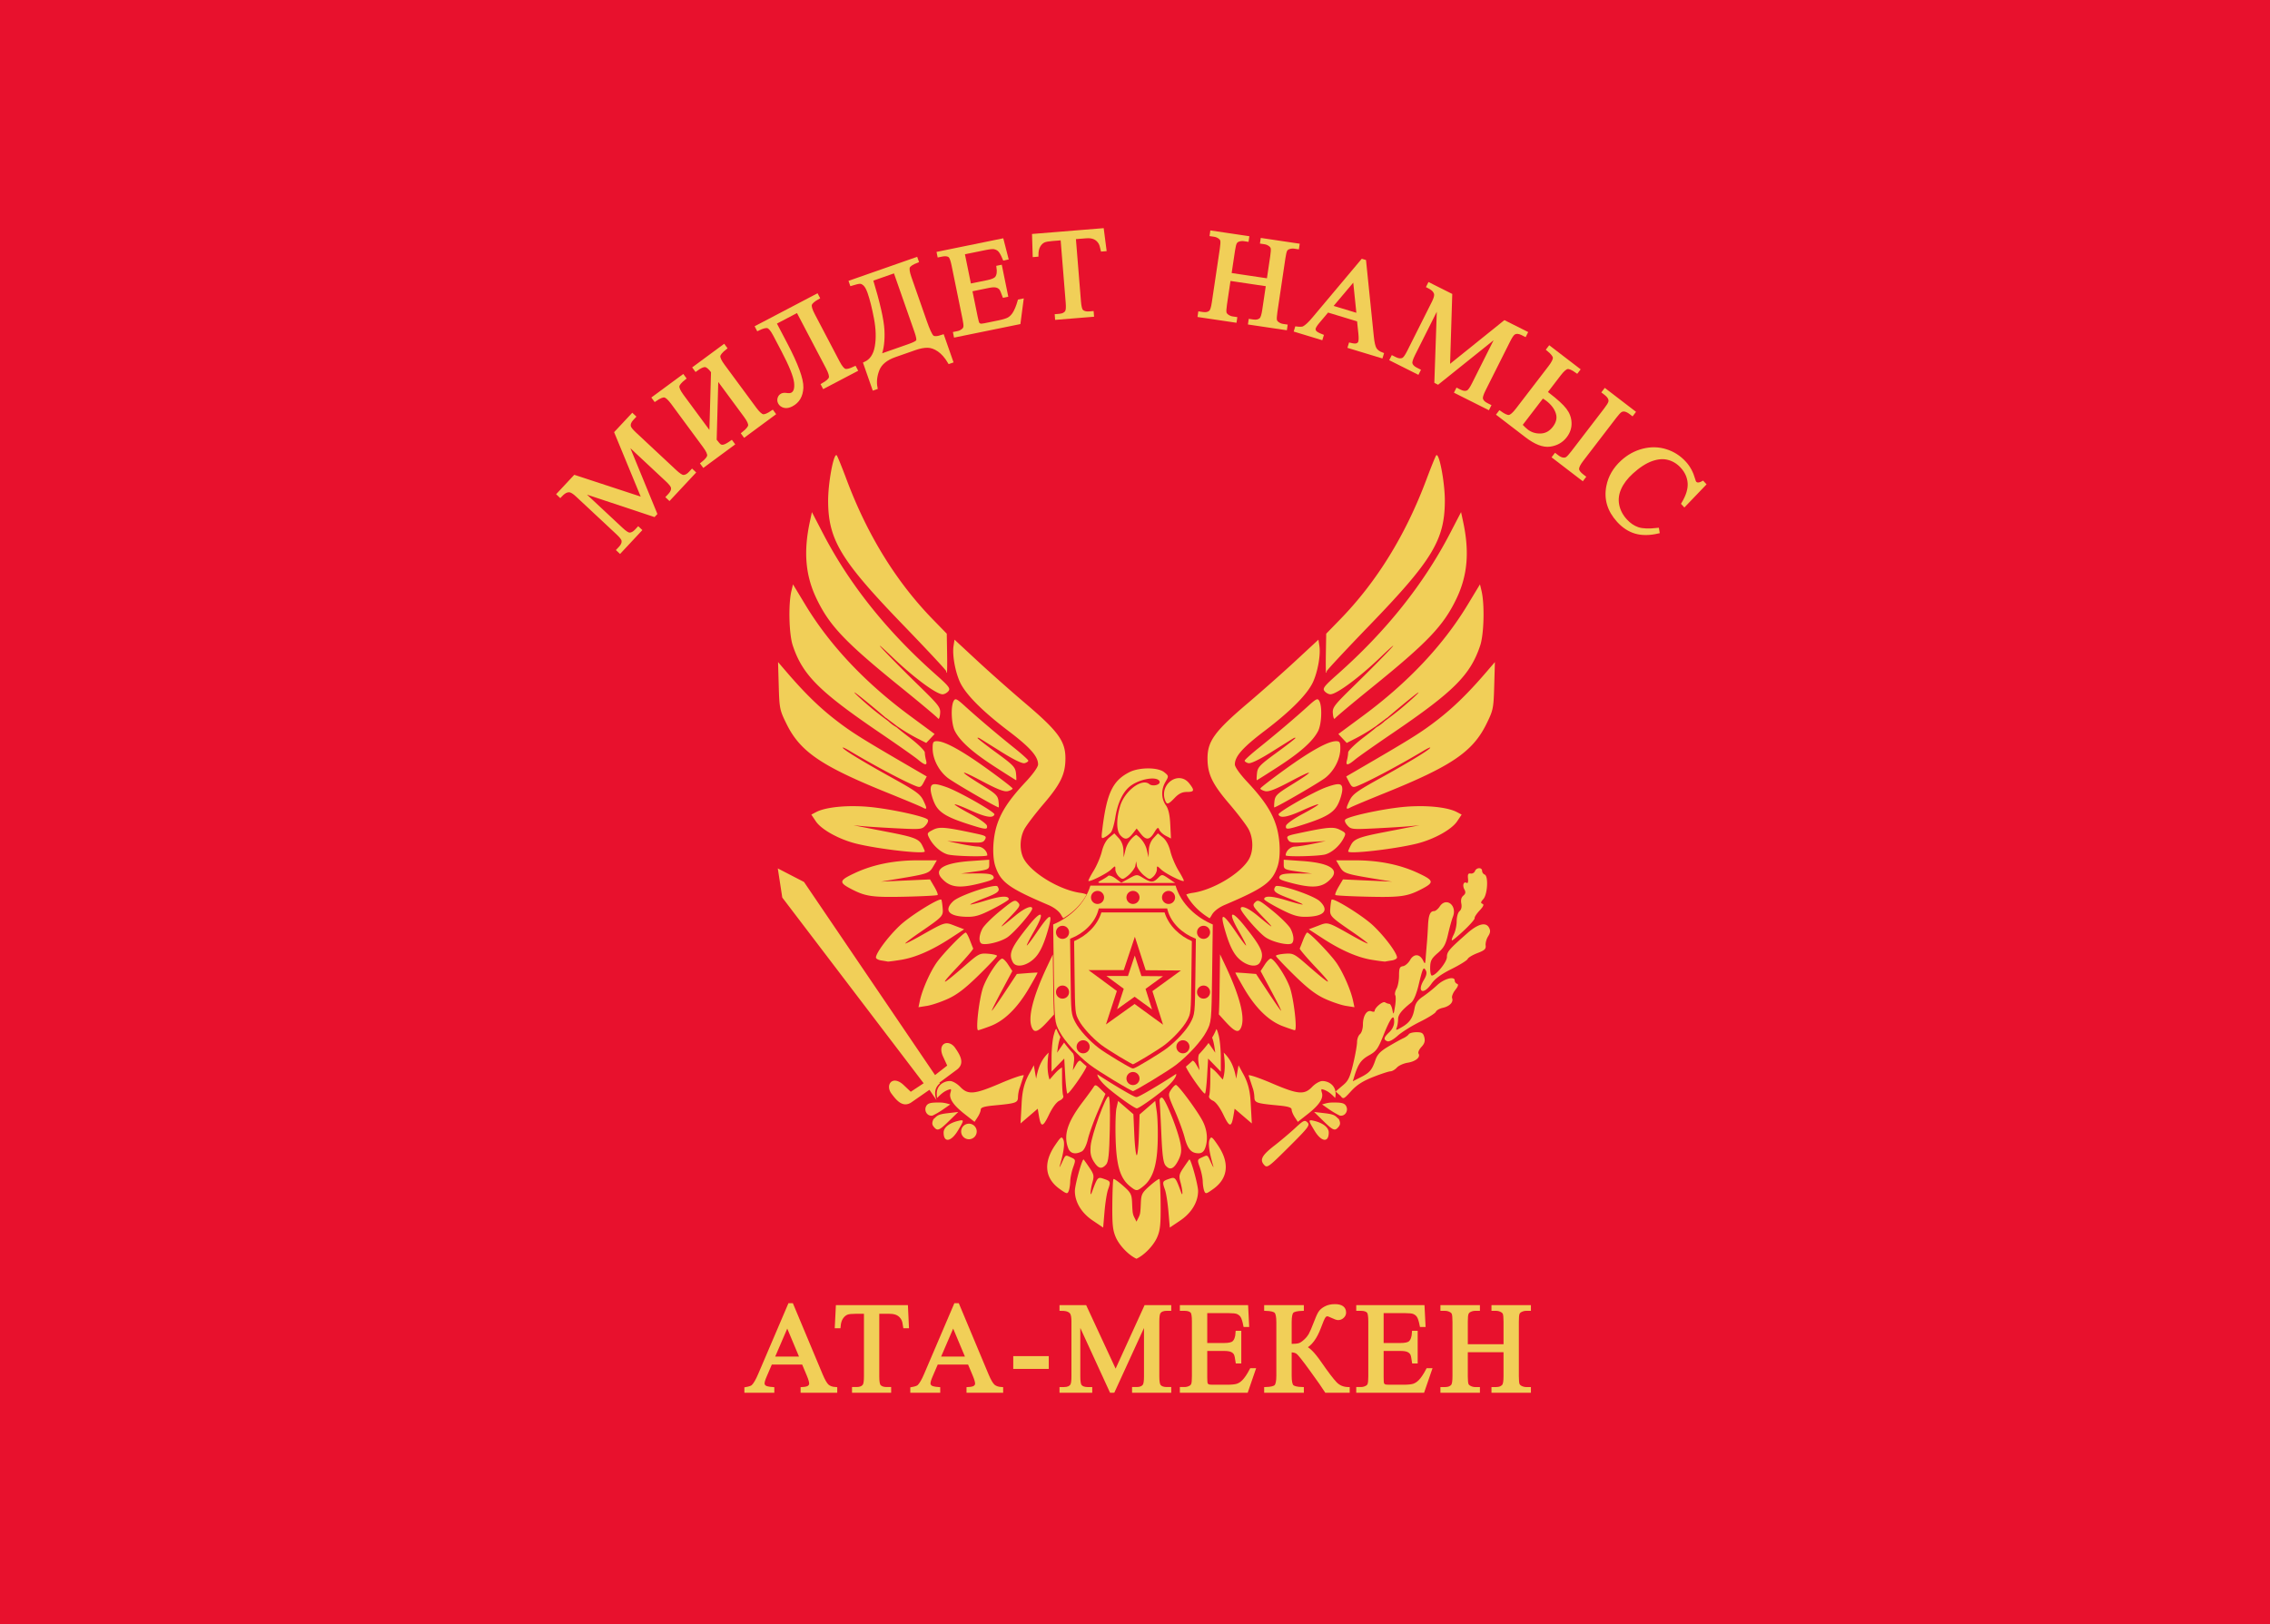 <?xml version="1.0" encoding="UTF-8"?>
<svg width="159.05mm" height="113.84mm" version="1.1" viewBox="0 0 159.05 113.84" xmlns="http://www.w3.org/2000/svg" xmlns:cc="http://creativecommons.org/ns#" xmlns:dc="http://purl.org/dc/elements/1.1/" xmlns:rdf="http://www.w3.org/1999/02/22-rdf-syntax-ns#">
<g transform="translate(211.82 -108.55)">
<g transform="matrix(.901 0 0 .901 -92.674 111.22)">
<path d="m-132.25-2.97h176.55v126.36h-176.55z" fill="#e8112d" stroke-width=".761"/>
<g transform="matrix(.334 0 0 .334 -10.27 53.404)">
<g transform="matrix(1.61 0 0 1.61 -527.24 -296.85)">
<path transform="matrix(.388 0 0 .388 17.784 120.5)" d="m525.27 64.152c-1.13 0.22-3.025 10.623-3.004 17.078 0.047 14.491 4.675 22.139 28.014 46.305 8.809 9.122 16.018 16.851 16.018 17.178 0 0.326 0.097 0.594 0.217 0.594 0.119 0 0.161-3.282 0.092-7.293l-0.125-7.293-5.133-5.268c-13.689-14.046-24.48-31.536-32.223-52.23-1.723-4.606-3.361-8.645-3.641-8.975-0.068-0.08-0.14-0.11-0.215-0.096zm223.85 0c-0.075-0.015-0.147 0.016-0.215 0.096-0.279 0.33-1.917 4.369-3.641 8.975-7.743 20.695-18.534 38.184-32.223 52.23l-5.133 5.268-0.125 7.293c-0.069 4.011-0.028 7.293 0.092 7.293 0.119 0 0.217-0.267 0.217-0.594 0-0.326 7.208-8.056 16.018-17.178 23.339-24.166 27.967-31.814 28.014-46.305 0.021-6.455-1.874-16.858-3.004-17.078zm-232.9 21.248-0.779 3.629c-2.401 11.197-1.633 20.014 2.49 28.619 4.87 10.162 10.71 16.286 31.816 33.363 7.095 5.741 13.148 10.821 13.451 11.287 0.32 0.493 0.652-0.22 0.793-1.701 0.229-2.401-0.254-3.033-8.373-10.957-4.739-4.625-10.582-10.522-12.984-13.105-2.415-2.598-0.788-1.27 3.641 2.973 7.898 7.567 16.331 13.809 18.654 13.809 0.655 0 1.626-0.524 2.158-1.166 0.845-1.018 0.232-1.82-4.826-6.305-18.106-16.054-32.027-33.495-41.92-52.518zm241.95 0-4.121 7.928c-9.893 19.023-23.814 36.464-41.92 52.518-5.058 4.485-5.671 5.286-4.826 6.305 0.533 0.642 1.503 1.166 2.158 1.166 2.324 0 10.756-6.242 18.654-13.809 4.429-4.243 6.056-5.571 3.641-2.973-2.402 2.584-8.245 8.481-12.984 13.105-8.119 7.924-8.602 8.556-8.373 10.957 0.141 1.481 0.473 2.194 0.793 1.701 0.303-0.466 6.356-5.546 13.451-11.287 21.107-17.078 26.946-23.201 31.816-33.363 4.124-8.605 4.892-17.422 2.49-28.619zm-249 26.93-0.588 2.473c-1.181 4.968-0.908 16.077 0.5 20.311 3.651 10.978 9.804 17.142 32.598 32.645 6.533 4.443 12.861 8.897 14.062 9.898 2.727 2.272 3.572 2.338 3.008 0.234-0.242-0.901-0.444-2.196-0.449-2.879-5e-3 -0.69-2.597-3.211-5.836-5.676-2.188-1.666-3.789-2.944-4.752-3.772-0.866-0.455-2.199-1.416-2.978-2.199-1.754-1.278-4.777-3.592-6.467-5.023-3.7-3.134-6.254-5.53-6.199-5.707 0.025-0.08 0.59 0.297 1.83 1.273 2.616 2.059 7.088 5.766 9.836 8.158 0.026-0.051 0.314 0.16 0.904 0.623 0.518 0.406 2.394 1.782 3.344 2.537 0.38 0.244 0.832 0.541 1.389 0.922 1.502 1.027 4.245 2.64 6.096 3.584l3.365 1.717 3.125-3.328-9.09-6.711c-16.814-12.411-29.981-26.381-39.123-41.512zm256.05 0-4.574 7.568c-9.142 15.131-22.309 29.101-39.123 41.512l-9.09 6.711 3.125 3.328 3.365-1.717c1.851-0.944 4.594-2.557 6.096-3.584 0.557-0.38 1.008-0.677 1.389-0.922 0.95-0.755 2.826-2.131 3.344-2.537 0.591-0.463 0.878-0.674 0.904-0.623 2.748-2.392 7.22-6.099 9.836-8.158 1.24-0.976 1.805-1.354 1.83-1.273 0.055 0.177-2.499 2.573-6.199 5.707-1.69 1.431-4.713 3.745-6.467 5.023-0.78 0.783-2.113 1.744-2.978 2.199-0.963 0.827-2.564 2.106-4.752 3.772-3.239 2.465-5.831 4.986-5.836 5.676-5e-3 0.683-0.208 1.978-0.449 2.879-0.564 2.104 0.281 2.038 3.008-0.234 1.201-1.001 7.53-5.455 14.062-9.898 22.794-15.503 28.947-21.666 32.598-32.645 1.408-4.233 1.681-15.342 0.5-20.311zm-195.85 20.613-0.363 2.359c-0.499 3.252 0.556 9.321 2.311 13.287 2.01 4.543 8.279 10.905 18.051 18.318 8.185 6.209 11.148 9.546 11.148 12.555 0 0.937-1.865 3.57-4.58 6.467-6.174 6.587-9.213 11.177-10.822 16.348-1.522 4.891-1.748 11.514-0.518 15.189 1.977 5.904 5.038 8.135 19.756 14.398 2.144 0.913 3.945 2.302 4.709 3.633 0.351 0.612 0.611 1.026 0.854 1.309 3.494-2.076 6.715-5.102 8.689-8.859-0.571-0.248-1.377-0.467-2.275-0.59-7.534-1.033-17.685-7.027-20.941-12.367-1.817-2.98-1.833-7.782-0.039-11.279 0.762-1.486 4.027-5.789 7.256-9.562 6.341-7.411 8.105-11.106 8.105-16.969 0-6.42-2.692-10.094-15.15-20.67-5.083-4.315-13.056-11.382-17.717-15.705zm135.64 0-8.475 7.861c-4.661 4.323-12.634 11.39-17.717 15.705-12.458 10.576-15.15 14.25-15.15 20.67 0 5.863 1.765 9.557 8.105 16.969 3.229 3.774 6.494 8.077 7.256 9.562 1.794 3.498 1.778 8.299-0.039 11.279-3.256 5.34-13.407 11.335-20.941 12.367-0.91 0.125-1.724 0.348-2.295 0.6 1.978 3.76 5.202 6.787 8.699 8.861 0.246-0.282 0.507-0.7 0.863-1.32 0.764-1.331 2.565-2.72 4.709-3.633 14.718-6.264 17.779-8.495 19.756-14.398 1.231-3.676 1.005-10.298-0.518-15.189-1.609-5.17-4.648-9.761-10.822-16.348-2.715-2.897-4.58-5.529-4.58-6.467 0-3.009 2.963-6.345 11.148-12.555 9.772-7.413 16.041-13.775 18.051-18.318 1.754-3.966 2.81-10.035 2.311-13.287zm-201.41 8.359 0.256 8.852c0.245 8.501 0.361 9.065 2.949 14.303 5.066 10.25 12.961 15.628 37.51 25.547 6.535 2.641 12.43 5.107 13.1 5.482 1.771 0.991 1.836 0.545 0.363-2.539-1.145-2.399-2.698-3.524-11.93-8.635-10.779-5.968-18.148-10.478-18.148-11.107 0-0.191 1.066 0.292 2.367 1.072 9.036 5.419 20.919 11.735 25.002 13.287 1.501 0.571 1.893 0.365 2.846-1.477l1.105-2.137-7.106-4.135c-17.458-10.161-21.125-12.474-27.033-17.061-6.031-4.681-11.472-10.018-18.158-17.812zm267.18 0-3.123 3.641c-6.686 7.795-12.128 13.132-18.158 17.812-5.909 4.586-9.575 6.9-27.033 17.061l-7.106 4.135 1.105 2.137c0.953 1.842 1.345 2.047 2.846 1.477 4.083-1.552 15.966-7.868 25.002-13.287 1.302-0.781 2.367-1.263 2.367-1.072 0 0.63-7.369 5.139-18.148 11.107-9.231 5.111-10.784 6.236-11.93 8.635-1.472 3.084-1.408 3.53 0.363 2.539 0.67-0.375 6.564-2.842 13.1-5.482 24.549-9.919 32.444-15.297 37.51-25.547 2.589-5.238 2.705-5.801 2.949-14.303zm-200.93 13.885c-0.344-0.03-0.56 0.195-0.791 0.607-1.146 2.048-0.876 8.667 0.459 11.248 1.963 3.797 6.572 7.914 14.879 13.289 4.262 2.758 7.84 5.017 7.951 5.019 0.111 2e-3 0.084-1.149-0.061-2.557-0.236-2.295-0.989-3.09-7.301-7.693-3.872-2.824-7.039-5.295-7.039-5.492 0-0.197 0.41-0.109 0.91 0.197 0.501 0.306 4.137 2.58 8.082 5.053 4.547 2.85 7.681 4.362 8.557 4.133 0.76-0.199 1.383-0.613 1.383-0.922 0-0.309-2.376-2.463-5.279-4.787-6.338-5.074-13.457-11.111-18.293-15.51-1.954-1.777-2.884-2.536-3.457-2.586zm134.69 0c-0.573 0.05-1.503 0.809-3.457 2.586-4.836 4.399-11.955 10.435-18.293 15.51-2.903 2.325-5.279 4.479-5.279 4.787 0 0.309 0.623 0.723 1.383 0.922 0.876 0.229 4.01-1.283 8.557-4.133 3.945-2.473 7.581-4.747 8.082-5.053 0.501-0.306 0.91-0.395 0.91-0.197 0 0.197-3.167 2.668-7.039 5.492-6.312 4.603-7.065 5.398-7.301 7.693-0.144 1.408-0.172 2.559-0.061 2.557 0.111-2e-3 3.689-2.261 7.951-5.019 8.306-5.375 12.916-9.492 14.879-13.289 1.335-2.581 1.605-9.2 0.459-11.248-0.231-0.412-0.447-0.638-0.791-0.607zm-141.7 15.611c-1.412-5e-3 -1.637 0.372-1.623 2.725 0.023 3.918 2.256 8.289 5.578 10.92 2.169 1.718 17.642 10.708 19.021 11.051 0.122 0.03 0.102-1.011-0.045-2.312-0.236-2.081-0.987-2.809-6.231-6.043-8.873-5.473-8.836-6.18 0.074-1.445 5.844 3.105 8.315 4.059 9.648 3.725 0.986-0.247 1.774-0.69 1.754-0.982-0.021-0.293-4.231-3.555-9.355-7.25-9.498-6.848-15.888-10.374-18.822-10.387zm148.71 0c-2.934 0.013-9.324 3.539-18.822 10.387-5.125 3.695-9.335 6.957-9.355 7.25-0.02 0.293 0.768 0.735 1.754 0.982 1.333 0.335 3.804-0.619 9.648-3.725 8.911-4.735 8.947-4.028 0.074 1.445-5.243 3.234-5.995 3.962-6.231 6.043-0.147 1.302-0.167 2.343-0.045 2.312 1.379-0.343 16.852-9.333 19.021-11.051 3.322-2.631 5.555-7.002 5.578-10.92 0.014-2.353-0.211-2.73-1.623-2.725zm-70.004 10.148c-2.505-2e-3 -5.183 0.471-7.041 1.424-6.188 3.173-8.371 7.765-10.02 21.072-0.457 3.69-0.409 3.851 0.93 3.135 0.776-0.416 1.808-1.232 2.291-1.814 0.483-0.583 1.206-3.099 1.607-5.59 0.864-5.365 2.805-9.462 5.481-11.566 3.587-2.821 10.308-3.9 11.01-1.768 0.405 1.231-2.597 1.974-3.832 0.949-2.781-2.308-9.2 2.545-10.889 8.232-1.448 4.876-1.406 9.176 0.105 10.846 1.647 1.82 2.789 1.674 4.566-0.586l1.51-1.92 1.51 1.92c1.988 2.527 3.304 2.42 5.023-0.408 1.186-1.95 1.491-2.121 1.897-1.065 0.266 0.693 1.354 1.71 2.418 2.26l1.936 1-0.258-5.213c-0.181-3.659-0.675-5.803-1.658-7.188-1.744-2.456-1.794-5.871-0.127-8.713 1.249-2.129 1.239-2.2-0.445-3.57-1.175-0.956-3.508-1.435-6.014-1.438zm11.26 3.623c-3.388 0.193-6.552 4.076-4.904 8.371 0.621 1.618 1.177 1.457 3.562-1.033 1.501-1.566 2.774-2.184 4.504-2.184 2.81 0 2.968-0.556 0.904-3.18-0.98-1.246-2.179-1.852-3.387-1.963-0.227-0.021-0.454-0.025-0.68-0.012zm-90.895 2.262c-1.087 0.043-1.434 0.685-1.424 1.982 8e-3 1.101 0.64 3.374 1.402 5.053 1.571 3.46 4.444 5.239 12.781 7.912 6.335 2.031 7.084 2.09 6.785 0.537-0.134-0.696-2.898-2.651-6.285-4.447-3.325-1.763-5.907-3.347-5.736-3.518 0.171-0.171 2.883 0.863 6.025 2.295 5.516 2.514 8.316 2.976 8.789 1.451 0.263-0.848-13.271-8.544-17.896-10.176-1.765-0.623-3.035-0.986-3.93-1.072-0.187-0.018-0.357-0.024-0.512-0.018zm150.57 0c-0.155-6e-3 -0.325-4.9e-4 -0.512 0.018-0.895 0.087-2.163 0.449-3.928 1.072-4.625 1.632-18.161 9.328-17.898 10.176 0.473 1.525 3.273 1.063 8.789-1.451 3.143-1.432 5.855-2.466 6.025-2.295 0.171 0.171-2.411 1.754-5.736 3.518-3.388 1.796-6.151 3.752-6.285 4.447-0.299 1.553 0.45 1.494 6.785-0.537 8.338-2.673 11.21-4.452 12.781-7.912 0.762-1.679 1.395-3.951 1.402-5.053 0.01-1.298-0.337-1.939-1.424-1.982zm-180.22 8.193c-6.103-0.067-11.653 0.728-14.445 2.191l-1.811 0.949 1.682 2.514c2.073 3.098 8.716 6.758 15.119 8.33 8.361 2.053 25.484 3.993 25.484 2.887 0-0.22-0.471-1.31-1.045-2.42-1.153-2.23-3.073-2.966-12.426-4.773-3.204-0.619-7.464-1.449-9.467-1.844l-3.641-0.717 3.588 0.348c1.973 0.191 7.707 0.552 12.742 0.803 8.749 0.435 9.218 0.385 10.559-1.113 0.846-0.945 1.135-1.821 0.729-2.203-1.242-1.168-12.97-3.748-20.863-4.59-2.075-0.221-4.171-0.339-6.205-0.361zm209.87 0c-2.034 0.022-4.13 0.14-6.205 0.361-7.893 0.842-19.622 3.422-20.863 4.59-0.407 0.382-0.117 1.258 0.729 2.203 1.34 1.498 1.81 1.548 10.559 1.113 5.036-0.25 10.77-0.612 12.742-0.803l3.588-0.348-3.641 0.717c-2.002 0.395-6.263 1.225-9.467 1.844-9.353 1.807-11.273 2.544-12.426 4.773-0.574 1.11-1.045 2.2-1.045 2.42 0 1.106 17.123-0.834 25.484-2.887 6.403-1.572 13.046-5.232 15.119-8.33l1.682-2.514-1.809-0.949c-2.792-1.463-8.345-2.258-14.447-2.191zm-177.7 8.068c-1.329 0.023-2.193 0.293-3.107 0.766-2.23 1.153-2.279 1.277-1.289 3.18 1.421 2.731 4.216 5.21 6.717 5.959 2.338 0.7 14.84 0.988 14.84 0.342 0-1.566-1.781-3.232-3.484-3.262-1.087-0.018-4.108-0.488-6.711-1.041l-4.732-1.006 6.65 0.398c5.962 0.358 6.728 0.261 7.406-0.951 0.679-1.213 0.335-1.442-3.373-2.236-7.194-1.54-10.702-2.187-12.916-2.148zm145.53 0c-2.214-0.039-5.722 0.608-12.916 2.148-3.708 0.794-4.052 1.023-3.373 2.236 0.678 1.212 1.444 1.309 7.406 0.951l6.65-0.398-4.732 1.006c-2.603 0.553-5.624 1.023-6.711 1.041-1.703 0.029-3.484 1.696-3.484 3.262 0 0.646 12.502 0.358 14.84-0.342 2.501-0.749 5.296-3.228 6.717-5.959 0.99-1.903 0.941-2.026-1.289-3.18-0.914-0.473-1.779-0.742-3.107-0.766zm-81.02 2.076-1.889 1.561c-1.186 0.981-2.215 2.913-2.772 5.201-0.487 2.002-1.863 5.234-3.059 7.18-1.195 1.946-2.064 3.646-1.932 3.779 0.47 0.47 6.783-2.697 8.398-4.213 1.62-1.522 1.639-1.523 1.639-0.068 0 0.809 0.605 2.019 1.344 2.688 1.261 1.141 1.466 1.119 3.33-0.348 1.093-0.86 2.325-2.422 2.736-3.471l0.324-1.906 0.324 1.906c0.412 1.049 1.643 2.611 2.736 3.471 1.864 1.466 2.071 1.489 3.332 0.348 0.739-0.669 1.344-1.879 1.344-2.688 0-1.455 0.018-1.454 1.639 0.068 1.615 1.516 7.926 4.683 8.396 4.213 0.133-0.133-0.736-1.833-1.932-3.779-1.195-1.946-2.57-5.177-3.057-7.18-0.556-2.288-1.587-4.221-2.773-5.201l-1.887-1.561-1.65 1.781c-1.039 1.121-1.681 2.776-1.736 4.473l-0.088 2.691-0.74-3.076c-0.587-2.188-2.233-4.298-3.908-5.336-1.675 1.038-3.321 3.148-3.908 5.336l-0.74 3.076-0.086-2.691c-0.055-1.697-0.699-3.351-1.738-4.473zm-46.625 9.824-6.99 0.49c-9.857 0.693-13.768 3.023-10.754 6.404 3.223 3.616 6.785 3.966 15.727 1.547 3.372-0.913 4.053-1.343 3.549-2.244-0.481-0.859-1.939-1.107-6.356-1.08l-5.732 0.035 5.279-0.75c4.951-0.703 5.277-0.863 5.277-2.576zm109.76 0v1.826c0 1.714 0.326 1.873 5.277 2.576l5.279 0.75-5.732-0.035c-4.417-0.027-5.875 0.221-6.356 1.08-0.504 0.901 0.176 1.331 3.549 2.244 8.941 2.42 12.504 2.069 15.727-1.547 3.014-3.382-0.895-5.711-10.752-6.404zm-136.3 0.215c-8.942 0-16.812 1.591-23.605 4.775-5.876 2.754-6.021 3.46-1.24 5.953 5.28 2.753 7.812 3.114 19.914 2.844 6.519-0.146 12.021-0.431 12.227-0.637 0.205-0.205-0.349-1.599-1.232-3.096l-1.605-2.721-9.164 0.416-9.164 0.418 6.189-1.023c11.292-1.865 11.85-2.058 13.33-4.592l1.365-2.338zm155.82 0 1.365 2.338c1.48 2.534 2.038 2.727 13.33 4.592l6.189 1.023-9.164-0.418-9.164-0.416-1.605 2.721c-0.883 1.496-1.438 2.89-1.232 3.096 0.205 0.205 5.708 0.491 12.227 0.637 12.102 0.27 14.636-0.091 19.916-2.844 4.781-2.493 4.634-3.199-1.242-5.953-6.793-3.184-14.663-4.775-23.605-4.775zm53.281 2.943c-0.597 0.02-1.259 0.385-1.525 1.078-0.233 0.608-0.96 1.017-1.615 0.91-0.909-0.149-1.141 0.294-0.973 1.873 0.13 1.218-0.075 1.887-0.496 1.627-1.127-0.696-1.689 0.864-0.865 2.402 0.564 1.054 0.468 1.627-0.393 2.342-0.748 0.621-1.004 1.625-0.744 2.924 0.251 1.256 9e-3 2.302-0.664 2.861-0.6 0.498-1.062 2.124-1.062 3.74 0 1.573-0.5 3.826-1.111 5.008-0.611 1.181-0.887 2.148-0.615 2.148 0.272 0 2.324-1.72 4.559-3.822 2.235-2.103 3.971-4.116 3.857-4.475-0.113-0.358 0.711-1.63 1.832-2.826 1.434-1.53 1.754-2.278 1.082-2.519-0.734-0.264-0.659-0.671 0.324-1.758 1.583-1.749 1.95-8.587 0.492-9.146-0.525-0.202-0.953-0.823-0.953-1.381 0-0.684-0.532-1.007-1.129-0.986zm-261.37 0.082 1.67 10.863 52.691 69.229-4.801 3.172-2.897-2.734c-3.929-3.429-6.587 0.06-4.441 3.234 1.935 2.625 4.416 5.807 7.844 3.256l6.451-4.486 2.648 3.865c-0.48-1.37-1.31-4.184 1.256-6.283l-0.186-0.256 6.309-4.688c3.51-2.437 1.282-5.802-0.59-8.473-2.325-3.045-6.479-1.635-4.481 3.182l1.672 3.617-4.535 3.541-48.846-71.996zm143.35 2.508c-0.515-0.046-0.878 0.314-1.598 1.033-1.799 1.799-2.664 1.801-5.586 0.019-2.318-1.413-2.33-1.413-5.231 0.176l-2.908 1.592-2.137-1.578c-1.217-0.9-2.413-1.308-2.779-0.947-0.353 0.348-1.625 1.142-2.826 1.766-0.801 0.416-1.117 0.676-0.395 0.844h28.188l-2.219-1.508c-1.328-0.901-1.995-1.351-2.51-1.397zm-62.293 4.025c-3.112 0.102-13.622 3.76-15.68 5.693-3.653 3.432-1.61 5.726 5.182 5.814 3.042 0.04 4.898-0.531 9.648-2.967 3.235-1.659 5.881-3.275 5.881-3.592 0-1.391-2.963-1.241-8.326 0.42-3.178 0.985-5.89 1.678-6.025 1.543-0.135-0.135 2.219-1.187 5.232-2.338 5.312-2.028 6.047-2.683 4.922-4.385-0.097-0.146-0.389-0.204-0.834-0.189zm105.26 0c-0.445-0.015-0.737 0.043-0.834 0.189-1.125 1.702-0.391 2.357 4.922 4.385 3.014 1.151 5.368 2.202 5.232 2.338-0.135 0.135-2.847-0.558-6.025-1.543-5.363-1.661-8.326-1.811-8.326-0.42 0 0.317 2.646 1.933 5.881 3.592 4.75 2.436 6.607 3.006 9.648 2.967 6.792-0.089 8.835-2.382 5.182-5.814-2.057-1.933-12.567-5.591-15.68-5.693zm-125.61 5.061c-1.804 0.125-11.505 6.223-15.129 9.613-4.299 4.022-8.998 10.293-8.998 12.008 0 0.439 0.901 0.935 2.002 1.102 1.101 0.167 2.167 0.349 2.367 0.406 0.2 0.057 2.448-0.235 4.994-0.648 5.405-0.877 11.576-3.583 18.541-8.131l4.971-3.244-3.418-1.307c-3.867-1.477-3.322-1.64-13.256 3.963-2.903 1.637-5.279 2.813-5.279 2.611 0-0.202 2.376-2.001 5.279-3.998 8.879-6.106 8.92-6.152 8.654-9.285-0.13-1.53-0.345-2.896-0.479-3.033-0.046-0.047-0.13-0.065-0.25-0.057zm145.96 0c-0.12-8e-3 -0.204 9e-3 -0.25 0.057-0.133 0.137-0.349 1.503-0.479 3.033-0.266 3.133-0.224 3.179 8.654 9.285 2.903 1.997 5.279 3.796 5.279 3.998 0 0.202-2.376-0.974-5.279-2.611-9.934-5.603-9.389-5.44-13.256-3.963l-3.418 1.307 4.971 3.244c6.965 4.548 13.138 7.254 18.543 8.131 2.546 0.413 4.792 0.705 4.992 0.648 0.2-0.057 1.266-0.239 2.367-0.406 1.101-0.167 2.002-0.663 2.002-1.102 0-1.715-4.699-7.986-8.998-12.008-3.624-3.39-13.325-9.488-15.129-9.613zm-118.21 0.475c-0.844-0.011-2.165 0.991-5.654 3.842-3.01 2.46-5.959 5.415-6.555 6.566-1.177 2.276-1.4 4.514-0.537 5.391 0.999 1.015 7.013-0.302 9.801-2.147 2.544-1.683 9.311-9.477 9.312-10.725 1e-3 -1.401-2.793-0.268-6.143 2.492-6.421 5.292-6.702 5.391-2.307 0.812 3.98-4.146 4.206-4.56 3.098-5.668-0.346-0.346-0.632-0.559-1.016-0.564zm90.453 0c-0.384 5e-3 -0.669 0.218-1.016 0.564-1.108 1.108-0.883 1.522 3.098 5.668 4.395 4.579 4.114 4.479-2.307-0.812-3.349-2.76-6.144-3.894-6.143-2.492 1e-3 1.247 6.769 9.041 9.312 10.725 2.788 1.845 8.802 3.162 9.801 2.147 0.863-0.877 0.64-3.115-0.537-5.391-0.596-1.151-3.544-4.106-6.555-6.566-3.489-2.851-4.81-3.853-5.654-3.842zm70.344 0.539c-0.87-0.026-1.799 0.446-2.555 1.6-0.614 0.937-1.551 1.703-2.082 1.703-1.473 0-2.083 1.466-2.269 5.461-0.094 2.002-0.284 4.951-0.424 6.553-0.14 1.602-0.341 4.059-0.447 5.461-0.178 2.336-0.257 2.416-0.955 0.973-1.237-2.558-3.445-2.658-4.844-0.221-0.665 1.158-1.866 2.199-2.668 2.314-1.211 0.174-1.459 0.765-1.463 3.486-2e-3 1.802-0.427 4.02-0.943 4.93-0.517 0.909-0.727 1.997-0.467 2.418 0.26 0.421 0.219 2.298-0.09 4.172-0.525 3.183-0.59 3.263-0.992 1.223-0.237-1.201-0.754-2.189-1.15-2.195-0.397-5e-3 -1.111-0.259-1.588-0.562-0.832-0.529-3.867 2.01-3.867 3.236 0 0.312-0.539 0.362-1.197 0.109-1.678-0.644-3.17 1.675-3.17 4.924 0 1.498-0.484 3.084-1.094 3.59-0.601 0.499-1.092 1.83-1.092 2.957 0 1.127-0.648 4.772-1.441 8.102-1.209 5.074-1.827 6.368-3.822 8.004l-2.707 2.299s0.365 0.407 1.789 1.619c1.06 1.364 1.199 1.301 3.981-1.75 2.092-2.295 4.338-3.736 8.185-5.254 2.916-1.151 5.824-2.101 6.463-2.115 0.639-0.013 1.719-0.642 2.4-1.395s2.492-1.57 4.023-1.814c2.979-0.476 4.873-2.063 4.051-3.393-0.277-0.448 0.205-1.565 1.068-2.484 1.158-1.233 1.444-2.175 1.09-3.588-0.399-1.589-0.895-1.914-2.908-1.914-1.335 0-2.642 0.346-2.904 0.771-0.263 0.425-1.183 1.092-2.045 1.482-0.862 0.39-3.339 1.764-5.504 3.051-3.078 1.83-4.151 2.959-4.914 5.176-1.257 3.652-2.082 4.601-5.545 6.367l-2.844 1.449 0.516-1.686c1.447-4.732 2.541-6.319 5.486-7.959 2.742-1.527 3.385-2.411 5.356-7.344 2.686-6.724 4.061-8.491 4.061-5.223 0 1.409-0.657 2.821-1.82 3.914-2.095 1.968-2.269 2.785-0.723 3.379 0.651 0.25 2.207-0.578 3.824-2.035 1.499-1.351 5.234-3.694 8.301-5.207 3.067-1.513 5.749-3.198 5.959-3.744 0.21-0.546 1.364-1.209 2.564-1.473 2.561-0.562 4.069-2.119 3.498-3.607-0.223-0.58 0.302-1.954 1.166-3.053 1.074-1.366 1.292-2.09 0.688-2.291-0.486-0.162-0.885-0.719-0.885-1.24 0-1.743-3.946-0.694-6.557 1.744-1.399 1.307-3.765 3.201-5.258 4.211-2.024 1.37-2.831 2.51-3.176 4.482-0.612 3.5-1.809 5.265-4.703 6.943-2.187 1.268-2.35 1.279-1.906 0.123 0.267-0.695 0.484-2.072 0.484-3.059 0-1.679 1.327-3.366 4.867-6.186 0.933-0.743 1.963-3.169 2.777-6.553 1.555-6.458 1.825-7.006 2.697-5.447 0.472 0.843 0.25 1.911-0.738 3.553-2.701 4.488-0.177 5.747 2.828 1.41 1.31-1.891 3.568-3.55 7.518-5.519 3.105-1.549 5.807-3.233 6.002-3.742 0.195-0.509 1.827-1.489 3.627-2.176 2.665-1.018 3.233-1.547 3.061-2.861-0.116-0.887 0.296-2.41 0.916-3.383 0.855-1.341 0.94-2.121 0.352-3.225-1.178-2.209-4.114-1.469-8.098 2.043-6.857 6.045-7.606 6.918-7.606 8.895 0 1.888-4.087 6.9-5.627 6.9-0.372 0-0.65-1.348-0.619-2.996 0.048-2.533 0.487-3.366 2.838-5.398 2.285-1.975 2.968-3.226 3.834-7.016 0.58-2.537 1.391-5.45 1.801-6.473 1.172-2.923-0.45-5.39-2.363-5.447zm-151.5 4.629c-0.603 0.034-2.053 1.352-4.229 4.066-6.628 8.271-7.601 10.517-5.916 13.666 1.22 2.28 5.481 1.339 8.439-1.865 1.559-1.689 2.926-4.488 4.17-8.537 2.629-8.561 1.669-8.645-3.959-0.346-1.762 2.599-3.307 4.621-3.434 4.494-0.127-0.127 1.13-2.593 2.795-5.481 2.285-3.962 2.909-6.042 2.133-5.998zm71.852 0c-0.776-0.043-0.152 2.035 2.133 5.998 1.665 2.887 2.924 5.354 2.797 5.481-0.127 0.127-1.673-1.895-3.436-4.494-5.628-8.299-6.588-8.215-3.959 0.346 1.244 4.049 2.611 6.848 4.17 8.537 2.959 3.204 7.219 4.146 8.439 1.865 1.685-3.149 0.714-5.395-5.914-13.666-2.175-2.715-3.627-4.033-4.231-4.066zm-99.559 6.678c-0.904 0-8.693 8.072-10.938 11.334-2.458 3.573-5.294 10.05-6.148 14.047l-0.521 2.443 3.17-0.5c1.743-0.275 5.267-1.464 7.832-2.641 3.446-1.581 6.442-3.883 11.469-8.812 3.742-3.67 6.805-6.907 6.805-7.193 0-0.286-1.48-0.639-3.289-0.783-3.137-0.249-3.532-0.049-8.557 4.336-8.86 7.732-9.941 8.049-3.228 0.949 3.524-3.727 6.307-6.987 6.186-7.246-0.122-0.259-0.694-1.701-1.273-3.203-0.579-1.502-1.257-2.731-1.506-2.731zm127.27 0c-0.249 0-0.927 1.229-1.506 2.731-0.579 1.502-1.152 2.944-1.273 3.203-0.122 0.259 2.662 3.519 6.186 7.246 6.713 7.1 5.632 6.783-3.228-0.949-5.024-4.384-5.42-4.585-8.557-4.336-1.809 0.144-3.289 0.497-3.289 0.783 0 0.286 3.062 3.523 6.805 7.193 5.027 4.93 8.023 7.231 11.469 8.812 2.565 1.177 6.089 2.366 7.832 2.641l3.17 0.5-0.521-2.443c-0.855-3.997-3.69-10.473-6.148-14.047-2.244-3.262-10.034-11.334-10.938-11.334zm-32.482 8.102-0.1 7.519c-0.098 7.534-0.162 11.919-0.344 14.877l2.082 2.305c3.653 4.044 5.075 4.735 6.039 2.934 1.876-3.505-0.077-11.548-5.686-23.418zm-62.324 0.053-1.969 4.164c-5.609 11.87-7.561 19.913-5.686 23.418 0.964 1.801 2.386 1.11 6.039-2.934l2.061-2.281c-0.183-2.958-0.249-7.346-0.348-14.9zm-18.971 1.561c-1.469 0.463-5.384 6.374-6.934 10.469-1.491 3.941-2.957 16.225-1.935 16.225 0.242 0 2.258-0.68 4.481-1.512 5.238-1.96 10.137-6.747 14.459-14.131 1.851-3.162 3.292-5.789 3.201-5.838-0.091-0.049-1.862 0.044-3.936 0.205l-3.772 0.293-4.518 6.85c-2.485 3.768-4.646 6.852-4.803 6.852-0.157 0 1.497-3.326 3.674-7.391l3.957-7.389-1.574-2.432c-0.866-1.337-1.9-2.327-2.301-2.201zm100.29 0c-0.4-0.126-1.435 0.864-2.301 2.201l-1.574 2.432 3.957 7.389c2.177 4.064 3.831 7.391 3.674 7.391-0.157 0-2.318-3.084-4.803-6.852l-4.518-6.85-3.772-0.293c-2.074-0.161-3.845-0.254-3.936-0.205-0.091 0.049 1.35 2.676 3.201 5.838 4.322 7.384 9.221 12.171 14.459 14.131 2.222 0.831 4.239 1.512 4.481 1.512 1.021 0-0.444-12.284-1.936-16.225-1.55-4.095-5.465-10.006-6.934-10.469zm-79.961 26.229c-0.335-0.06-0.553 0.611-1.025 2.311-0.441 1.588-0.803 5.296-0.805 8.242l-6e-3 5.356 4.734-4.887 0.363 6.314h2e-3c0.2 3.473 0.552 6.501 0.783 6.731 0.474 0.47 6.672-8.372 7.176-10.15-0.801-0.673-1.592-1.379-2.367-2.111-0.548-1e-3 -0.954 0.454-1.6 1.574l-1.16 2.012 0.381-2.873c0.193-1.456 0.154-2.398-0.275-3.389-1.275-1.374-2.418-2.751-3.367-4.059l-1.174 1.699-1.428 2.068 0.32-2.184c0.176-1.201 0.537-2.687 0.803-3.299 0.051-0.117 0.077-0.257 0.092-0.406-0.11-0.19-0.243-0.391-0.34-0.574-0.454-0.86-0.811-1.585-1.105-2.375-5e-4 -1e-4 -1e-3 9e-5 -2e-3 0zm59.588 0.047c-0.291 0.771-0.641 1.485-1.086 2.328-0.138 0.262-0.321 0.547-0.486 0.822 0.015 0.054 0.026 0.11 0.047 0.158 0.266 0.612 0.627 2.097 0.803 3.299l0.32 2.184-1.428-2.068-1.078-1.562c-1.004 1.369-2.23 2.811-3.578 4.24-0.31 0.881-0.332 1.771-0.16 3.07l0.381 2.873-1.16-2.012c-0.577-1-0.961-1.468-1.426-1.559-0.82 0.774-1.658 1.516-2.506 2.223 0.762 2.069 6.678 10.482 7.141 10.023 0.231-0.229 0.585-3.258 0.785-6.731l0.365-6.314 2.365 2.443 2.367 2.443-6e-3 -5.356c-2e-3 -2.946-0.364-6.654-0.805-8.242-0.388-1.397-0.605-2.091-0.855-2.264zm-62.504 8.756c-2.952 2.807-3.978 5.998-4.664 9.721l-0.43-2.5-0.43-2.502-1.428 2.66c-2.467 4.192-2.96 7.859-3.147 12.141l-0.379 6.887 3.205-2.746 3.203-2.744 0.406 2.438c0.774 4.645 1.473 4.62 3.752-0.127 1.33-2.772 2.839-4.803 3.941-5.305 1.076-0.49 1.631-1.22 1.395-1.836-0.216-0.562-0.404-3.043-0.418-5.514l-0.027-5.047c-1.859 1.067-3.256 3.074-4.648 4.527-0.921-2.848-0.89-6.201-0.332-10.053zm65.252 0c0.557 3.852 0.587 7.205-0.334 10.053-1.392-1.454-2.79-3.461-4.648-4.527l-0.027 5.047c-0.014 2.47-0.202 4.952-0.418 5.514-0.236 0.616 0.319 1.346 1.395 1.836 1.102 0.502 2.611 2.533 3.941 5.305 2.279 4.747 2.978 4.772 3.752 0.127l0.406-2.438 3.203 2.744 3.205 2.746-0.379-6.887c-0.187-4.281-0.68-7.948-3.147-12.141l-1.426-2.66-0.432 2.502-0.43 2.5c-0.686-3.723-1.71-6.914-4.662-9.721zm-17.732 7.938c-1.93 1.293-4.468 2.892-6.943 4.393-1.823 1.105-3.579 2.138-4.945 2.898-0.683 0.38-1.264 0.692-1.723 0.918-0.229 0.113-0.427 0.202-0.6 0.271-0.172 0.07-0.268 0.137-0.555 0.15h-0.068c-0.286-0.014-0.386-0.081-0.559-0.15-0.172-0.07-0.366-0.159-0.596-0.271-0.458-0.226-1.043-0.537-1.727-0.918-1.366-0.761-3.122-1.793-4.945-2.898-2.372-1.438-4.787-2.96-6.686-4.225-0.045 0.747 1.023 2.384 2.797 4.088 2.854 2.743 10.95 8.594 11.891 8.594 0.94 0 9.035-5.851 11.889-8.594 1.919-1.844 3.02-3.613 2.769-4.256zm-57.031 0.498c-0.952 0.056-4.429 1.28-8.404 2.984-9.789 4.197-12.119 4.407-15.041 1.357-1.167-1.218-2.853-2.186-3.811-2.186-2.434 1e-3 -5.723 1.854-4.771 6.316 1.389-1.444 2.797-2.798 4.982-3.285 0.253 0.115 0.209 0.552-0.031 1.309-0.667 2.1 0.975 4.598 5.207 7.928l3.76 2.959 1.154-1.762c0.635-0.969 1.154-2.239 1.154-2.822 0-0.777 1.313-1.183 4.916-1.525 8.369-0.794 8.913-0.986 8.971-3.166 0.028-1.069 0.314-2.599 0.635-3.4l1.527-4.658c-0.027-0.042-0.112-0.057-0.248-0.049zm84.273 0c-0.136-8e-3 -0.221 7e-3 -0.248 0.049l1.527 4.658c0.321 0.801 0.607 2.331 0.635 3.4 0.057 2.18 0.602 2.372 8.971 3.166 3.603 0.342 4.916 0.748 4.916 1.525 0 0.583 0.519 1.853 1.154 2.822l1.154 1.762 3.76-2.959c4.232-3.33 5.874-5.827 5.207-7.928-0.24-0.756-0.284-1.194-0.031-1.309 2.185 0.487 3.593 1.841 4.982 3.285 0.952-4.463-2.337-6.315-4.771-6.316-0.958 0-2.644 0.967-3.811 2.186-2.922 3.05-5.252 2.839-15.041-1.357-3.975-1.704-7.452-2.928-8.404-2.984zm-27.33 3.613c-0.345 0-1.166 0.825-1.826 1.832-1.15 1.756-1.092 2.074 1.418 7.783 1.44 3.274 3.089 7.775 3.666 10.002 1.121 4.329 2.488 5.867 5.207 5.867 1.154 0 1.926-0.599 2.408-1.867 1.135-2.986 0.83-6.692-0.826-9.994-1.862-3.712-9.171-13.623-10.047-13.623zm-30.021 0.152c-0.233 0.032-0.418 0.231-0.623 0.576-0.358 0.601-2.144 3.058-3.971 5.461-5.85 7.694-7.379 12.526-5.516 17.428 0.754 1.983 2.708 2.427 5.086 1.154 0.792-0.424 1.701-2.269 2.242-4.551 0.501-2.111 2.178-6.773 3.728-10.361l2.82-6.525-1.871-1.85c-0.985-0.974-1.508-1.385-1.897-1.332zm24.801 4.58c-0.61 0-0.959 0.598-0.85 1.457 0.102 0.801 0.39 6.207 0.641 12.014 0.347 8.022 0.73 10.871 1.592 11.859 1.621 1.859 3.056 1.29 4.691-1.863 1.078-2.078 1.309-3.498 0.947-5.826-0.756-4.865-5.84-17.641-7.021-17.641zm-16.326 1.244-0.6 2.656c-0.33 1.46-0.47 6.75-0.311 11.756 0.317 9.982 1.752 14.568 5.467 17.49 2.266 1.782 2.459 1.782 4.748-0.018 3.527-2.775 5.133-7.497 5.434-15.977 0.15-4.227 9e-3 -9.534-0.314-11.795l-0.588-4.111-2.912 2.523-2.914 2.523-0.248 7.594c-0.136 4.177-0.503 7.594-0.814 7.594-0.312 0-0.719-3.441-0.906-7.646l-0.34-7.646-2.85-2.471zm-67.371 0.588c-2.61-8e-3 -3.607 0.315-4.158 1.346-0.937 1.751 0.458 3.889 2.357 3.529 2.821-1.33 5.056-3.136 6.627-4.156-2.031-0.621-2.845-0.764-4.826-0.719zm148.22 0c-1.981-0.046-2.796 0.098-4.826 0.719 1.571 1.02 3.806 2.826 6.627 4.156 1.9 0.359 3.296-1.778 2.359-3.529-0.552-1.031-1.55-1.353-4.16-1.346zm-140.42 3.51-3.885 0.459c-4.09 0.462-3.919 1.031-5.356 2.223-0.608 1.335-0.579 2.034 0.121 2.877 1.375 1.657 1.968 1.427 5.705-2.223zm132.62 0 3.416 3.336c3.737 3.65 4.328 3.88 5.703 2.223 0.7-0.843 0.729-1.542 0.121-2.877-1.437-1.192-1.263-1.761-5.354-2.223zm-131.41 3.106c-0.309 8e-3 -0.772 0.11-1.391 0.262-3.21 0.789-5.281 2.471-5.281 4.293 0 3.89 2.746 3.551 5.285-0.652 1.853-3.067 2.315-3.922 1.387-3.902zm130.2 0c-0.928-0.02-0.464 0.835 1.389 3.902h-2e-3c2.539 4.204 5.285 4.542 5.285 0.652 0-1.822-2.07-3.504-5.279-4.293-0.619-0.152-1.083-0.254-1.393-0.262zm-2.332 0.256c-0.657 0.07-1.571 0.834-3.537 2.66-1.918 1.781-5.375 4.704-7.682 6.494-4.707 3.654-5.588 5.308-3.852 7.227 1.124 1.242 1.607 0.89 9.229-6.699 7.255-7.225 7.933-8.12 6.918-9.135-0.381-0.381-0.682-0.589-1.076-0.547zm-125.11 1.018a2.901 2.901 0 0 0-2.9 2.902 2.901 2.901 0 0 0 2.9 2.9 2.901 2.901 0 0 0 2.902-2.9 2.901 2.901 0 0 0-2.902-2.902zm34.537 5.164c-0.423 0.01-1.048 0.842-2.43 2.871-4.415 6.484-3.837 12.274 1.617 16.225 2.696 1.953 2.992 2.025 3.465 0.826 0.284-0.721 0.54-2.335 0.568-3.586 0.028-1.251 0.514-3.588 1.08-5.191 1.007-2.853 0.989-2.935-0.822-3.76-2.157-0.983-1.926-1.126-3.422 2.123-0.645 1.402-0.982 1.895-0.748 1.094 1.491-5.099 1.956-8.475 1.353-9.812-0.228-0.506-0.409-0.795-0.662-0.789zm55.834 0c-0.254-6e-3 -0.434 0.283-0.662 0.789-0.603 1.337-0.137 4.714 1.353 9.812 0.234 0.801-0.103 0.308-0.748-1.094-1.496-3.249-1.265-3.106-3.422-2.123-1.811 0.825-1.829 0.907-0.822 3.76 0.566 1.604 1.052 3.94 1.08 5.191 0.028 1.251 0.284 2.865 0.568 3.586 0.473 1.198 0.769 1.127 3.465-0.826 5.454-3.951 6.032-9.741 1.617-16.225-1.382-2.03-2.007-2.861-2.43-2.871zm-47.662 8.166c-0.627 0.124-3.23 9.573-3.215 11.795 0.029 4.136 2.461 8.148 6.656 10.977l3.885 2.619 0.506-5.92c0.278-3.257 0.85-6.915 1.273-8.129 1.078-3.091 1.035-3.212-1.461-4.082-2.361-0.823-2.417-0.761-4.535 5.006-0.753 2.05-0.572-0.864 0.234-3.766 0.655-2.357 0.522-2.998-1.137-5.441-1.034-1.524-2.003-2.892-2.152-3.041-0.016-0.016-0.035-0.022-0.055-0.018zm39.49 0c-0.02-4e-3 -0.039 2e-3 -0.055 0.018-0.149 0.149-1.116 1.517-2.15 3.041-1.658 2.444-1.793 3.085-1.139 5.441 0.806 2.902 0.987 5.816 0.234 3.766-2.118-5.767-2.174-5.829-4.535-5.006-2.496 0.87-2.539 0.991-1.461 4.082 0.423 1.214 0.998 4.872 1.275 8.129l0.504 5.92 3.887-2.619c4.195-2.829 6.627-6.84 6.656-10.977 0.015-2.221-2.59-11.671-3.217-11.795zm-28.186 7.289c-0.066-0.015-0.113-0.01-0.137 0.014-0.192 0.192-0.384 4.457-0.426 9.479-0.063 7.562 0.166 9.68 1.334 12.32 1.263 2.855 4.569 6.472 7.668 7.92 3.099-1.448 6.403-5.065 7.666-7.92 1.168-2.64 1.397-4.758 1.334-12.32-0.042-5.022-0.234-9.287-0.426-9.479-0.192-0.192-1.8 0.927-3.572 2.488-2.931 2.582-3.236 3.167-3.377 6.479-0.2 4.71-0.219 4.045-1.625 6.918-1.406-2.873-1.427-2.208-1.627-6.918-0.141-3.312-0.446-3.897-3.377-6.479-1.551-1.366-2.975-2.395-3.436-2.502z" fill="#f1cf58" stroke-width=".728"/>
<g transform="translate(.151)"></g>
<path d="m260.62 248.01c0.343-0.39 0.456-1.467 0.538-5.125 0.065-2.93-2.9e-4 -4.666-0.179-4.726-0.398-0.133-2.458 5.553-2.597 7.169-0.087 1.008 0.028 1.57 0.461 2.259 0.647 1.031 1.14 1.148 1.778 0.423z" fill="#f1cf58" stroke-width=".282"/>
<g transform="matrix(1.055 0 0 1.055 240.69 3.881)">
<path transform="matrix(.367 0 0 .367 -211.27 110.53)" d="m621.28 225.14c-2.085 7.007-7.973 12.03-13.898 14.516l0.234 18.092c0.119 9.159 0.188 13.797 0.469 16.547s0.719 3.563 1.728 5.475c1.785 3.381 6.637 8.74 11.223 12.287 1.508 1.166 5.441 3.691 9.064 5.887 1.812 1.098 3.558 2.125 4.898 2.871 0.67 0.373 1.239 0.677 1.658 0.883 0.141 0.061 0.458 0.218 0.525 0.25 0.087-0.046 0.398-0.189 0.527-0.25 0.419-0.206 0.988-0.51 1.658-0.883 1.34-0.747 3.085-1.773 4.896-2.871 3.624-2.196 7.563-4.72 9.07-5.887 4.585-3.547 9.44-8.906 11.225-12.287 1.009-1.912 1.442-2.724 1.723-5.475 0.281-2.75 0.348-7.388 0.467-16.547l0.24-18.092c-5.926-2.486-11.819-7.509-13.904-14.516h-15.902zm2.666 1.967c1.351 2.6e-4 2.447 1.096 2.447 2.447-2.6e-4 1.351-1.096 2.447-2.447 2.447-1.351-2.5e-4 -2.447-1.096-2.447-2.447 2.5e-4 -1.351 1.096-2.447 2.447-2.447zm13.242 0c1.351 2.5e-4 2.447 1.096 2.447 2.447-2.6e-4 1.351-1.096 2.447-2.447 2.447-1.352 8.2e-4 -2.449-1.095-2.449-2.447 2.5e-4 -1.352 1.097-2.448 2.449-2.447zm13.279 0c1.351 2.5e-4 2.447 1.096 2.447 2.447-2.6e-4 1.351-1.096 2.447-2.447 2.447-1.351-2.5e-4 -2.447-1.096-2.447-2.447 2.5e-4 -1.351 1.096-2.447 2.447-2.447zm-26.055 6.561h25.541l0.148 0.559c1.327 5.065 5.761 8.849 10.092 10.559l0.479 0.191-0.186 14.277c-0.089 6.815-0.13 10.254-0.352 12.424-0.221 2.17-0.675 3.121-1.43 4.551-1.51 2.861-5.152 6.815-8.709 9.566-1.263 0.977-4.147 2.819-6.863 4.465-1.358 0.823-2.666 1.592-3.686 2.16-0.51 0.284-0.951 0.515-1.297 0.686-0.173 0.085-0.322 0.152-0.457 0.207-0.135 0.055-0.204 0.113-0.475 0.127h-0.074c-0.271-0.013-0.337-0.072-0.473-0.127-0.135-0.055-0.284-0.122-0.457-0.207-0.346-0.17-0.783-0.402-1.293-0.686-1.02-0.568-2.326-1.337-3.684-2.16-2.716-1.646-5.606-3.488-6.869-4.465-3.557-2.752-7.193-6.706-8.703-9.566-0.755-1.429-1.21-2.381-1.432-4.551-0.221-2.17-0.267-5.609-0.355-12.424l-0.186-14.277 0.484-0.191c4.331-1.71 8.762-5.493 10.09-10.559zm0.973 1.5c-1.608 5.132-5.825 8.84-10.182 10.703l0.176 13.361c0.089 6.814 0.139 10.263 0.346 12.291 0.207 2.028 0.515 2.583 1.266 4.004 1.301 2.465 4.908 6.459 8.299 9.082 1.101 0.852 4.031 2.737 6.725 4.369 1.347 0.816 2.643 1.573 3.637 2.127 0.497 0.277 0.922 0.503 1.228 0.654 0.131 0.064 0.224 0.109 0.303 0.143 0.079-0.034 0.176-0.077 0.309-0.143 0.306-0.151 0.732-0.378 1.228-0.654 0.994-0.554 2.29-1.311 3.637-2.127 2.693-1.632 5.626-3.518 6.727-4.369 3.39-2.623 6.998-6.617 8.299-9.082 0.75-1.421 1.059-1.976 1.266-4.004 0.207-2.028 0.257-5.477 0.346-12.291l0.176-13.361c-4.356-1.863-8.579-5.571-10.188-10.703h-11.799zm-14.516 4.975c1.353-8.3e-4 2.45 1.096 2.449 2.449-2.6e-4 1.352-1.097 2.448-2.449 2.447-1.351-2.6e-4 -2.447-1.096-2.447-2.447-8.2e-4 -1.352 1.095-2.449 2.447-2.449zm52.674 0c1.352 2.5e-4 2.448 1.097 2.447 2.449-2.6e-4 1.351-1.096 2.447-2.447 2.447-1.351-2.6e-4 -2.447-1.096-2.447-2.447-8.2e-4 -1.352 1.095-2.449 2.447-2.449zm-52.674 22.328c1.352-8.2e-4 2.449 1.095 2.449 2.447 8.3e-4 1.353-1.096 2.45-2.449 2.449-1.352-2.6e-4 -2.448-1.097-2.447-2.449 2.5e-4 -1.351 1.096-2.447 2.447-2.447zm52.674 0c1.351 2.5e-4 2.447 1.096 2.447 2.447 8.2e-4 1.352-1.095 2.449-2.447 2.449-1.352-2.6e-4 -2.448-1.097-2.447-2.449 2.5e-4 -1.351 1.096-2.447 2.447-2.447zm-44.971 20.436c1.352-8.2e-4 2.449 1.095 2.449 2.447-2.6e-4 1.352-1.097 2.448-2.449 2.447-1.351-2.5e-4 -2.447-1.096-2.447-2.447 2.5e-4 -1.351 1.096-2.447 2.447-2.447zm37.268 0c1.351 2.6e-4 2.447 1.096 2.447 2.447-2.6e-4 1.351-1.096 2.447-2.447 2.447-1.351-2.5e-4 -2.447-1.096-2.447-2.447 2.5e-4 -1.351 1.096-2.447 2.447-2.447zm-18.652 11.859c1.351 2.5e-4 2.447 1.096 2.447 2.447-2.5e-4 1.351-1.096 2.447-2.447 2.447-1.352 8.2e-4 -2.449-1.095-2.449-2.447 2.5e-4 -1.352 1.097-2.448 2.449-2.447z" color="#000000" color-rendering="auto" dominant-baseline="auto" fill="#f1cf58" image-rendering="auto" shape-rendering="auto" solid-color="#000000" style="font-feature-settings:normal;font-variant-alternates:normal;font-variant-caps:normal;font-variant-ligatures:normal;font-variant-numeric:normal;font-variant-position:normal;isolation:auto;mix-blend-mode:normal;shape-padding:0;text-decoration-color:#000000;text-decoration-line:none;text-decoration-style:solid;text-indent:0;text-orientation:mixed;text-transform:none;white-space:normal"/>
</g>
</g>
<path transform="matrix(.463 .004 -.004 .463 -93.888 -38.294)" d="m-1.852 229.8-11.608-8.296-11.534 8.398 4.303-13.604-11.552-8.374 14.267-0.112 4.395-13.574 4.515 13.535 14.268-0.015-11.477 8.476z" fill="none" stroke="#e8112d" stroke-dashoffset="35.864" stroke-width="2.955" style="paint-order:stroke fill markers"/>
</g>
<g transform="matrix(.265 0 0 .265 -173.27 32)" fill="#f1cf58" stroke="#f1cf58" aria-label="АТА-МЕКЕН">
<path d="m390.57 268.1h-9.57l-1.677 3.901q-0.62 1.44-0.62 2.151 0 0.565 0.529 1.003 0.547 0.419 2.333 0.547v0.674h-7.784v-0.674q1.55-0.273 2.005-0.711 0.93-0.875 2.06-3.555l8.695-20.344h0.638l8.604 20.562q1.039 2.479 1.878 3.227 0.857 0.729 2.37 0.82v0.674h-9.753v-0.674q1.477-0.073 1.987-0.492 0.529-0.419 0.529-1.021 0-0.802-0.729-2.534zm-0.51-1.349-4.193-9.99-4.302 9.99z"/>
<path d="m420.79 251.65 0.273 5.797h-0.693q-0.201-1.531-0.547-2.188-0.565-1.057-1.513-1.55-0.93-0.51-2.461-0.51h-3.482v18.885q0 2.279 0.492 2.844 0.693 0.766 2.133 0.766h0.857v0.674h-10.482v-0.674h0.875q1.568 0 2.224-0.948 0.401-0.583 0.401-2.662v-18.885h-2.971q-1.732 0-2.461 0.255-0.948 0.346-1.622 1.331-0.674 0.984-0.802 2.661h-0.693l0.292-5.797z"/>
<path d="m439.26 268.1h-9.57l-1.677 3.901q-0.62 1.44-0.62 2.151 0 0.565 0.529 1.003 0.547 0.419 2.333 0.547v0.674h-7.784v-0.674q1.55-0.273 2.005-0.711 0.93-0.875 2.06-3.555l8.695-20.344h0.638l8.604 20.562q1.039 2.479 1.878 3.227 0.857 0.729 2.37 0.82v0.674h-9.753v-0.674q1.477-0.073 1.987-0.492 0.529-0.419 0.529-1.021 0-0.802-0.729-2.534zm-0.51-1.349-4.193-9.99-4.302 9.99z"/>
<path d="m452.68 266.62h9.425v2.753h-9.425z"/>
<path d="m480.91 276.37-9.552-20.799v16.516q0 2.279 0.492 2.844 0.674 0.766 2.133 0.766h0.875v0.674h-8.604v-0.674h0.875q1.568 0 2.224-0.948 0.401-0.583 0.401-2.662v-16.151q0-1.641-0.365-2.37-0.255-0.529-0.948-0.875-0.674-0.365-2.188-0.365v-0.674h7l8.969 19.341 8.823-19.341h7v0.674h-0.857q-1.586 0-2.242 0.948-0.401 0.583-0.401 2.661v16.151q0 2.279 0.51 2.844 0.674 0.766 2.133 0.766h0.857v0.674h-10.5v-0.674h0.875q1.586 0 2.224-0.948 0.401-0.583 0.401-2.662v-16.516l-9.534 20.799z"/>
<path d="m508.61 253v9.771h5.432q2.115 0 2.825-0.638 0.948-0.839 1.057-2.953h0.674v8.604h-0.674q-0.255-1.805-0.51-2.315-0.328-0.638-1.075-1.003-0.747-0.365-2.297-0.365h-5.432v8.148q0 1.641 0.146 2.005 0.146 0.346 0.51 0.565 0.365 0.201 1.385 0.201h4.193q2.096 0 3.044-0.292 0.948-0.292 1.823-1.148 1.13-1.13 2.315-3.409h0.729l-2.133 6.198h-19.049v-0.674h0.875q0.875 0 1.659-0.419 0.583-0.292 0.784-0.875 0.219-0.583 0.219-2.388v-16.06q0-2.352-0.474-2.898-0.656-0.729-2.188-0.729h-0.875v-0.674h19.049l0.273 5.414h-0.711q-0.383-1.95-0.857-2.68-0.456-0.729-1.367-1.112-0.729-0.273-2.57-0.273z"/>
<path d="m550.41 275.7v0.674h-6.38q-1.039-1.659-4.375-6.253-3.336-4.612-4.065-5.104-0.729-0.51-2.206-0.529v7.383q0 2.443 0.62 3.099 0.638 0.656 2.953 0.729v0.674h-10.646v-0.674q2.279-0.073 2.917-0.711 0.656-0.656 0.656-3.117v-15.714q0-2.443-0.638-3.099t-2.935-0.729v-0.674h10.646v0.674q-2.315 0.073-2.953 0.729-0.62 0.656-0.62 3.099v6.891q1.987-0.018 2.753-0.255 0.766-0.255 1.714-1.13 0.966-0.875 1.513-1.878 0.565-1.021 1.44-3.336 0.82-2.169 1.331-3.008 0.529-0.857 1.677-1.458 1.148-0.62 2.734-0.62 2.807 0 2.807 1.969 0 0.693-0.565 1.203-0.547 0.51-1.258 0.51-0.51 0-1.714-0.583-1.057-0.529-1.477-0.529-0.583 0-1.003 0.62-0.419 0.602-1.331 3.099-1.75 4.667-4.466 5.925 1.659 0.292 4.594 4.539 3.117 4.503 4.575 6.016t3.7 1.568z"/>
<path d="m560.37 253v9.771h5.432q2.115 0 2.825-0.638 0.948-0.839 1.057-2.953h0.674v8.604h-0.674q-0.255-1.805-0.51-2.315-0.328-0.638-1.075-1.003-0.747-0.365-2.297-0.365h-5.432v8.148q0 1.641 0.146 2.005 0.146 0.346 0.51 0.565 0.365 0.201 1.385 0.201h4.193q2.096 0 3.044-0.292 0.948-0.292 1.823-1.148 1.13-1.13 2.315-3.409h0.729l-2.133 6.198h-19.049v-0.674h0.875q0.875 0 1.659-0.419 0.583-0.292 0.784-0.875 0.219-0.583 0.219-2.388v-16.06q0-2.352-0.474-2.898-0.656-0.729-2.188-0.729h-0.875v-0.674h19.049l0.273 5.414h-0.711q-0.383-1.95-0.857-2.68-0.456-0.729-1.367-1.112-0.729-0.273-2.57-0.273z"/>
<path d="m585.07 263.12h11.484v-7.073q0-1.896-0.237-2.497-0.182-0.456-0.766-0.784-0.784-0.438-1.659-0.438h-0.875v-0.674h10.573v0.674h-0.875q-0.875 0-1.659 0.419-0.583 0.292-0.802 0.893-0.201 0.583-0.201 2.406v15.951q0 1.878 0.237 2.479 0.182 0.456 0.747 0.784 0.802 0.438 1.677 0.438h0.875v0.674h-10.573v-0.674h0.875q1.513 0 2.206-0.893 0.456-0.583 0.456-2.807v-7.529h-11.484v7.529q0 1.878 0.237 2.479 0.182 0.456 0.766 0.784 0.784 0.438 1.659 0.438h0.893v0.674h-10.591v-0.674h0.875q1.531 0 2.224-0.893 0.438-0.583 0.438-2.807v-15.951q0-1.896-0.237-2.497-0.182-0.456-0.747-0.784-0.802-0.438-1.677-0.438h-0.875v-0.674h10.591v0.674h-0.893q-0.875 0-1.659 0.419-0.565 0.292-0.784 0.893-0.219 0.583-0.219 2.406z"/>
</g>
<g fill="#f1cf58" stroke="#f1cf58" stroke-width=".265" aria-label="МИЛДЕТ  НАМЫС">
<path d="m-81.377 37.105-5.747-1.91 3.193 2.983q0.441 0.412 0.639 0.418 0.27 0.008 0.533-0.274l0.158-0.169 0.13 0.122-1.554 1.664-0.13-0.122 0.158-0.169q0.283-0.303 0.218-0.601-0.04-0.183-0.442-0.558l-3.123-2.917q-0.317-0.296-0.524-0.358-0.148-0.046-0.34 0.025-0.192 0.065-0.466 0.357l-0.13-0.122 1.264-1.353 5.359 1.759-2.146-5.199 1.264-1.353 0.13 0.122-0.155 0.166q-0.286 0.307-0.222 0.605 0.04 0.183 0.442 0.558l3.123 2.917q0.441 0.412 0.642 0.415 0.27 0.008 0.533-0.274l0.155-0.166 0.13 0.122-1.896 2.03-0.13-0.122 0.158-0.169q0.286-0.307 0.218-0.601-0.04-0.183-0.442-0.558l-3.193-2.983 2.3 5.6z"/>
<path d="m-76.812 25.943q-0.349-0.474-0.596-0.483-0.246-0.016-0.712 0.327l-0.106-0.144 2.278-1.681 0.106 0.144q-0.478 0.376-0.51 0.616-0.033 0.24 0.351 0.76l2.468 3.346q0.384 0.52 0.623 0.56t0.739-0.306l0.106 0.144-2.278 1.681-0.106-0.144q0.489-0.385 0.522-0.625 0.03-0.244-0.351-0.76l-2.227-3.02-0.134 4.929q0.253 0.335 0.378 0.423 0.126 0.081 0.322 0.038 0.2-0.046 0.586-0.318l0.106 0.144-2.271 1.675-0.106-0.144q0.478-0.376 0.51-0.616 0.033-0.24-0.351-0.76l-2.468-3.346q-0.384-0.52-0.623-0.56-0.239-0.04-0.739 0.306l-0.106-0.144 2.271-1.675 0.106 0.144q-0.481 0.379-0.514 0.619-0.033 0.24 0.351 0.76l2.236 3.031z"/>
<path d="m-70.204 21.21-1.794 0.941 0.851 1.623q1.288 2.456 1.251 3.412-0.04 0.952-0.783 1.342-0.316 0.166-0.568 0.102-0.254-0.068-0.361-0.273-0.083-0.158-0.032-0.332 0.051-0.174 0.209-0.256 0.132-0.069 0.37-0.031 0.266 0.04 0.42-0.041 0.372-0.195 0.284-0.933-0.09-0.743-0.993-2.464l-0.636-1.213q-0.3-0.572-0.53-0.648-0.23-0.075-0.777 0.19l-0.083-0.158 4.66-2.444 0.083 0.158q-0.529 0.299-0.598 0.532-0.069 0.232 0.231 0.805l1.931 3.682q0.3 0.572 0.53 0.648 0.23 0.075 0.777-0.19l0.083 0.158-2.49 1.306-0.083-0.158q0.529-0.299 0.598-0.532 0.069-0.232-0.231-0.805z"/>
<path d="m-66.087 18.964 5.094-1.783 0.059 0.168q-0.567 0.219-0.669 0.439t0.111 0.83l1.196 3.419q0.347 0.992 0.544 1.189 0.195 0.192 0.819-0.026l0.68 1.944-0.155 0.054q-0.372-0.626-0.822-0.934-0.444-0.305-0.88-0.31-0.43-0.003-0.967 0.185l-1.575 0.551q-1.033 0.362-1.325 1.092-0.287 0.729-0.153 1.418l-0.155 0.054-0.68-1.944q0.711-0.32 0.885-1.296t-0.062-2.222q-0.238-1.25-0.504-2.011-0.159-0.455-0.348-0.629-0.189-0.174-0.367-0.173-0.174-4.67e-4 -0.667 0.152zm1.602-0.182q0.831 2.739 0.893 3.939 0.062 1.2-0.257 2.011l2.285-0.8q0.61-0.213 0.692-0.36 0.085-0.152-0.121-0.74l-1.644-4.698z"/>
<path d="m-57.356 16.711 0.517 2.533 1.408-0.287q0.548-0.112 0.699-0.315 0.201-0.268 0.118-0.822l0.175-0.036 0.455 2.231-0.175 0.036q-0.162-0.454-0.255-0.573-0.119-0.148-0.332-0.203-0.213-0.055-0.615 0.027l-1.408 0.287 0.431 2.112q0.087 0.425 0.144 0.512 0.056 0.082 0.162 0.119 0.105 0.033 0.37-0.021l1.087-0.222q0.543-0.111 0.774-0.237 0.23-0.126 0.412-0.394 0.233-0.353 0.42-1.006l0.189-0.039-0.225 1.72-4.938 1.008-0.036-0.175 0.227-0.046q0.227-0.046 0.408-0.196 0.136-0.106 0.157-0.268 0.026-0.163-0.07-0.631l-0.85-4.163q-0.124-0.61-0.276-0.726-0.209-0.154-0.606-0.073l-0.227 0.046-0.036-0.175 4.938-1.008 0.357 1.389-0.184 0.038q-0.202-0.485-0.364-0.649-0.157-0.165-0.413-0.216-0.203-0.032-0.681 0.065z"/>
<path d="m-46.524 14.926 0.196 1.523-0.183 0.015q-0.086-0.4-0.191-0.565-0.172-0.267-0.432-0.376-0.256-0.115-0.66-0.082l-0.918 0.074 0.403 4.981q0.049 0.601 0.19 0.739 0.199 0.187 0.579 0.156l0.226-0.018 0.014 0.178-2.764 0.224-0.014-0.178 0.231-0.019q0.413-0.033 0.566-0.297 0.093-0.162 0.049-0.71l-0.403-4.981-0.784 0.063q-0.457 0.037-0.644 0.12-0.243 0.112-0.399 0.386-0.157 0.274-0.155 0.719l-0.183 0.015-0.047-1.535z"/>
<path d="m-36.609 18.386 3.006 0.447 0.275-1.851q0.074-0.496 0.035-0.663-0.03-0.126-0.17-0.235-0.188-0.145-0.417-0.179l-0.229-0.034 0.026-0.177 2.767 0.411-0.026 0.177-0.229-0.034q-0.229-0.034-0.45 0.045-0.164 0.054-0.245 0.203-0.075 0.145-0.146 0.622l-0.621 4.174q-0.073 0.491-0.034 0.658 0.03 0.126 0.165 0.234 0.193 0.146 0.422 0.18l0.229 0.034-0.026 0.177-2.767-0.411 0.026-0.177 0.229 0.034q0.396 0.059 0.612-0.148 0.142-0.135 0.229-0.717l0.293-1.97-3.006-0.447-0.293 1.97q-0.073 0.491-0.034 0.658 0.03 0.126 0.17 0.235 0.188 0.145 0.417 0.179l0.234 0.035-0.026 0.177-2.772-0.412 0.026-0.177 0.229 0.034q0.401 0.06 0.617-0.147 0.137-0.136 0.224-0.718l0.621-4.174q0.074-0.496 0.035-0.663-0.03-0.126-0.165-0.234-0.193-0.146-0.422-0.18l-0.229-0.034 0.026-0.177 2.772 0.412-0.026 0.177-0.234-0.035q-0.229-0.034-0.45 0.045-0.159 0.054-0.24 0.203-0.08 0.144-0.151 0.621z"/>
<path d="m-26.582 21.932-2.423-0.735-0.724 0.859q-0.268 0.317-0.322 0.497-0.043 0.143 0.057 0.294 0.106 0.148 0.549 0.318l-0.052 0.171-1.971-0.598 0.052-0.171q0.413 0.05 0.562-0.026 0.303-0.15 0.795-0.742l3.764-4.483 0.162 0.049 0.599 5.867q0.073 0.708 0.228 0.961 0.161 0.25 0.537 0.39l-0.052 0.171-2.469-0.749 0.052-0.171q0.379 0.095 0.541 0.028 0.166-0.066 0.212-0.218 0.062-0.203 0.01-0.698zm-0.026-0.381-0.294-2.851-1.857 2.199z"/>
<path d="m-20.562 26.735 0.21-6.052-1.96 3.905q-0.27 0.539-0.221 0.731 0.069 0.261 0.413 0.434l0.207 0.104-0.08 0.159-2.034-1.021 0.08-0.159 0.207 0.104q0.371 0.186 0.638 0.04 0.164-0.09 0.411-0.582l1.917-3.819q0.195-0.388 0.195-0.604 0.002-0.155-0.12-0.319-0.116-0.166-0.474-0.346l0.08-0.159 1.655 0.831-0.175 5.638 4.382-3.526 1.655 0.831-0.08 0.159-0.203-0.102q-0.375-0.188-0.643-0.042-0.164 0.09-0.411 0.582l-1.917 3.819q-0.27 0.539-0.217 0.733 0.069 0.261 0.413 0.434l0.203 0.102-0.08 0.159-2.483-1.246 0.08-0.159 0.207 0.104q0.375 0.188 0.638 0.04 0.164-0.09 0.411-0.582l1.96-3.905-4.723 3.787z"/>
<path d="m-12.048 27.554 0.207 0.159q0.953 0.731 1.307 1.197 0.357 0.462 0.375 1.017 0.022 0.558-0.345 1.036-0.443 0.578-1.206 0.685-0.763 0.107-1.812-0.697l-2.197-1.685 0.109-0.142q0.494 0.355 0.734 0.32 0.24-0.035 0.633-0.548l2.53-3.299q0.393-0.513 0.365-0.753-0.028-0.241-0.499-0.626l0.109-0.142 2.235 1.714-0.109 0.142q-0.494-0.355-0.734-0.32-0.24 0.035-0.633 0.548zm-1.949 2.541q0.296 0.312 0.483 0.456 0.471 0.361 1.09 0.338 0.623-0.02 1.049-0.575 0.44-0.574 0.254-1.155-0.184-0.585-0.796-1.054-0.172-0.132-0.372-0.237zm4.93 4.049-0.109 0.142-2.22-1.703 0.109-0.142 0.153 0.117q0.218 0.167 0.418 0.199 0.2 0.032 0.336-0.058 0.14-0.087 0.43-0.466l2.571-3.352q0.285-0.371 0.338-0.543 0.057-0.169-0.032-0.347-0.085-0.175-0.334-0.365l-0.119-0.091 0.109-0.142 2.22 1.703-0.109 0.142-0.115-0.088q-0.241-0.185-0.436-0.225-0.194-0.04-0.351 0.053-0.15 0.092-0.437 0.467l-2.571 3.352q-0.355 0.463-0.357 0.711-0.002 0.248 0.389 0.547z"/>
<path d="m0.291 34.71-1.542 1.609-0.101-0.11q0.536-0.894 0.487-1.599-0.05-0.706-0.573-1.279-0.439-0.481-1.039-0.645-0.597-0.167-1.336 0.096-0.736 0.267-1.531 0.991-0.656 0.598-0.945 1.247t-0.162 1.304q0.13 0.658 0.624 1.2 0.429 0.47 0.957 0.648 0.531 0.175 1.523 0.06l0.029 0.175q-0.977 0.225-1.718 0.013-0.741-0.212-1.349-0.878-1.095-1.201-0.806-2.673 0.214-1.096 1.112-1.915 0.723-0.66 1.625-0.888 0.902-0.228 1.75 0.036 0.855 0.265 1.469 0.938 0.478 0.524 0.686 1.267 0.058 0.221 0.117 0.285 0.088 0.096 0.22 0.106 0.181 0.005 0.388-0.112z"/>
</g>
</g>
</g>
</svg>
